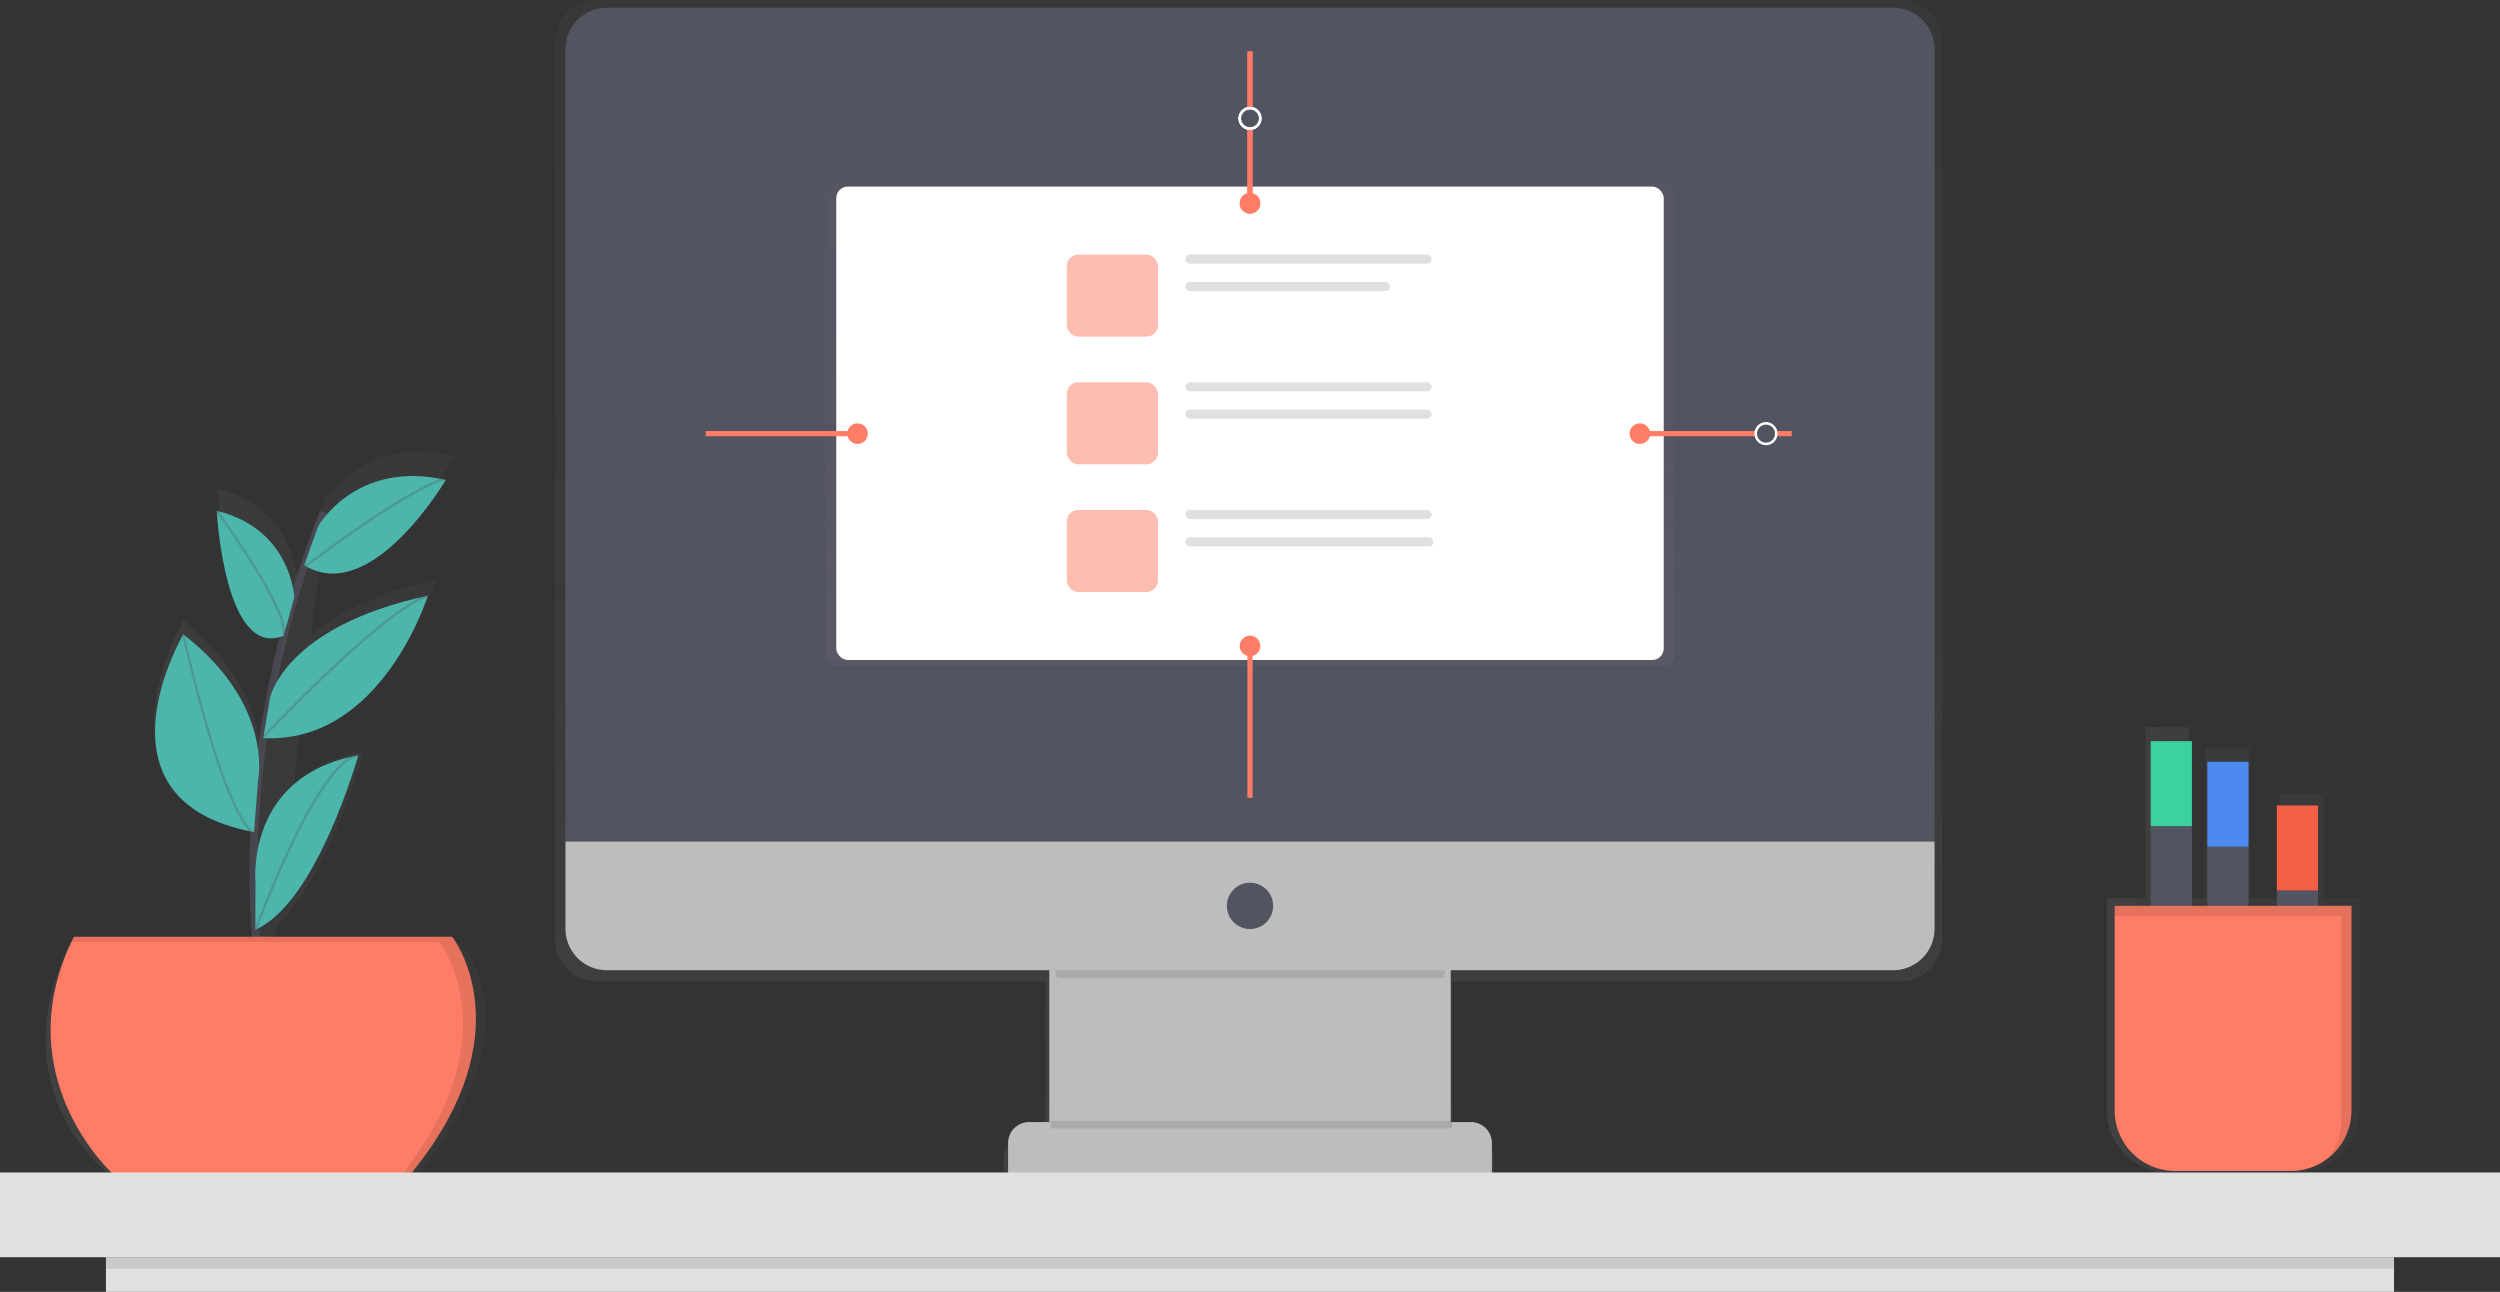 <svg data-name="Layer 1" xmlns="http://www.w3.org/2000/svg" xmlns:xlink="http://www.w3.org/1999/xlink" width="971.44" height="502"><rect width="100%" height="100%" fill="#333333" stroke="none"/><defs><linearGradient id="a" x1="599.5" y1="668.05" x2="599.5" y2="199" gradientUnits="userSpaceOnUse"><stop offset="0" stop-color="gray" stop-opacity=".25"/><stop offset=".54" stop-color="gray" stop-opacity=".12"/><stop offset="1" stop-color="gray" stop-opacity=".1"/></linearGradient><linearGradient id="b" x1="485.72" y1="258.88" x2="485.72" y2="71.12" xlink:href="#a"/><linearGradient id="c" x1="132" y1="515" x2="303" y2="515" xlink:href="#a"/><linearGradient id="d" x1="933" y1="568.28" x2="1031" y2="568.28" xlink:href="#a"/></defs><path d="M852.69 199H346.31A16.37 16.37 0 00330 215.42v348.52a16.37 16.37 0 0016.31 16.42h174.16v60.16h-7.94a8.3 8.3 0 00-8.27 8.33v12.07h16.21v7.14h158.06v-7.14h16.21v-12.07a8.3 8.3 0 00-8.27-8.33H679V640h-.51v-59.64h174.2A16.37 16.37 0 00869 563.94V215.42A16.37 16.37 0 00852.69 199z" transform="translate(-114.28 -199)" fill="url(#a)" opacity=".7"/><path fill="#bdbdbd" d="M407.72 371h156v92h-156z"/><path d="M410.79 380h150.17c1.81-7.87 3.26-13 3.26-13h-157s1.61 5.11 3.57 13z" opacity=".1"/><path d="M235.82 3h499.8a16.1 16.1 0 0116.1 16.1V327h-532V19.1A16.1 16.1 0 01235.82 3z" fill="#535461"/><path d="M735.62 377h-499.8a16.1 16.1 0 01-16.1-16.1V327h532v33.9a16.1 16.1 0 01-16.1 16.1z" fill="#bdbdbd"/><circle cx="485.72" cy="352" r="9" fill="#535461"/><path d="M399.89 436h171.66a8.17 8.17 0 018.17 8.17V456h-188v-11.83a8.17 8.17 0 018.17-8.17z" fill="#bdbdbd"/><rect x="320.72" y="71.12" width="330" height="187.76" rx="4.5" ry="4.5" fill="url(#b)" opacity=".5"/><rect x="324.95" y="72.5" width="321.54" height="183.96" rx="4.5" ry="4.5" fill="#fff"/><rect x="414.52" y="98.91" width="35.44" height="31.9" rx="4.5" ry="4.5" fill="#ff7d66" opacity=".5"/><rect x="460.59" y="98.91" width="95.69" height="3.54" rx="1.77" ry="1.77" fill="#e0e0e0"/><rect x="460.59" y="109.55" width="79.54" height="3.54" rx="1.77" ry="1.77" fill="#e0e0e0"/><rect x="414.52" y="148.53" width="35.44" height="31.9" rx="4.5" ry="4.5" fill="#ff7d66" opacity=".5"/><rect x="460.59" y="148.53" width="95.69" height="3.54" rx="1.77" ry="1.77" fill="#e0e0e0"/><rect x="460.59" y="159.16" width="95.69" height="3.54" rx="1.77" ry="1.77" fill="#e0e0e0"/><rect x="414.52" y="198.15" width="35.44" height="31.9" rx="4.5" ry="4.5" fill="#ff7d66" opacity=".5"/><rect x="460.59" y="198.15" width="95.69" height="3.54" rx="1.77" ry="1.77" fill="#e0e0e0"/><rect x="460.59" y="208.78" width="96.33" height="3.54" rx="1.59" ry="1.59" fill="#e0e0e0"/><path stroke="#ff7d66" stroke-miterlimit="10" stroke-width="2" d="M485.72 42V20m0 59V50.13"/><circle cx="485.72" cy="79" r="4" fill="#ff7d66"/><circle cx="485.72" cy="46" r="4" fill="none" stroke="#fff" stroke-miterlimit="10"/><path stroke="#ff7d66" stroke-miterlimit="10" stroke-width="2" d="M485.72 42V20m0 59V50.13"/><circle cx="485.72" cy="79" r="4" fill="#ff7d66"/><circle cx="485.72" cy="46" r="4" fill="none" stroke="#fff" stroke-miterlimit="10"/><path stroke="#ff7d66" stroke-miterlimit="10" stroke-width="2" d="M485.72 279v31m0-59v28.87"/><circle cx="485.72" cy="251" r="4" fill="#ff7d66"/><path stroke="#ff7d66" stroke-miterlimit="10" stroke-width="2" d="M305.72 168.5h-31.5m59 0h-28.87"/><circle cx="333.22" cy="168.5" r="4" fill="#ff7d66"/><path d="M408.22 435.5h156v3h-156z" opacity=".1"/><path d="M293.48 566.06h-72.4l1-8.14c20.46-18.37 33.69-67.31 33.69-67.31a6.78 6.78 0 00-.87.18c-12 2.42-20.54 7.35-26.51 13.28l2.54-21.66c37.8-8.14 52.79-58.14 52.79-58.14-24.12 5.35-39.16 13.63-48.5 21.49l3.72-31.82c25.56 8.77 52-37.82 52-37.82l-1-.21.5-.32-.76.27c-28.25-6.09-43.35 10.06-48.25 16.77l.37-3.12q-1.12 3-2.18 5.88v.08q-3 8.13-5.49 16.06-2.17 6.77-4.06 13.4v-.06s-1.17-28.46-31.18-35.95c0 0 3.15 62.07 26.93 51.91-2.2 9-4 17.66-5.56 26.07q-1.49 8.21-2.6 16l-.14.16.14-.12-.06.41q-1 7.07-1.7 13.78c.46-8.62-1.11-33.52-30.45-56.92 0 0-39 68.54 27.5 82l.44.38-.1-.31.6.13.27-3.52a369.39 369.39 0 00.23 44.1c.07 1 .14 2 .21 2.95h-73.23c-27.94 57.79 15.52 89.46 15.52 89.46h120c46.6-58.74 16.59-89.34 16.59-89.34zm-78-65.68z" transform="translate(-114.28 -199)" fill="url(#c)" opacity=".7"/><path d="M102.72 389s-19-83 23-190" fill="none" stroke="#535461" stroke-miterlimit="10" stroke-width="3" opacity=".6"/><path d="M28.72 364h147s29 37-16 92h-116s-42-38-15-92z" fill="#ff7d66"/><path d="M123.61 204.5s14.61-26 49.61-18c0 0-28.93 49.26-55 33.13zm-9.26 27.59s-1.13-26.59-30.13-33.59c0 0 3 58 26 48.5zm-9.48 39.27s5.35-27.86 61.35-39.86c0 0-17.86 57.62-63.93 55.31z" fill="#4db6ac"/><path d="M100.33 302.63s5.89-29.13-29.11-56.13c0 0-38 64.67 27.48 76.83z" fill="#4db6ac"/><path d="M99.28 342.67s-4.06-41.17 39.94-49.17c0 0-16.07 57.49-40 67.74z" fill="#4db6ac"/><path d="M118.72 220s38-29 54-34m-70.5 100.5s46-49 64-55m-82-33s28 38 26 48m-39 0s15 68 27 77m1 38s24-66 40-68" fill="none" stroke="#535461" stroke-miterlimit="10" opacity=".3"/><path d="M175.72 364h-147c-.33.67-.65 1.34-1 2h143s28.29 36.11-14.4 90h3.4c45-55 16-92 16-92z" opacity=".1"/><path fill="#e0e0e0" d="M0 455.6h971.44v32.93H0z"/><path fill="#e0e0e0" d="M41.16 488.53h889.11V502H41.16z"/><path opacity=".1" d="M41.16 488.53h889.11v4.49H41.16z"/><path stroke="#ff7d66" stroke-miterlimit="10" stroke-width="2" d="M690.22 168.5h6m-59 0h44.88"/><circle cx="637.22" cy="168.5" r="4" fill="#ff7d66"/><circle cx="686.22" cy="168.5" r="4" fill="none" stroke="#fff" stroke-miterlimit="10"/><path d="M1027 643.88l.1-.15q.31-.48.61-1l.11-.19q.29-.49.55-1l.09-.17c.2-.39.39-.78.56-1.19a23.79 23.79 0 00.94-2.51l.1-.33c.09-.31.18-.62.26-.93l.1-.44q.1-.42.18-.85c0-.16.06-.32.09-.48s.09-.56.13-.85 0-.33.06-.49.06-.61.08-.92V548h-13.85v-40.48h-17V548h-11.72v-58.14h-17V548H965v-66.45h-17V548h-15v82.6c0 13.48 11.21 24.4 25 24.4h48a25.19 25.19 0 0020.24-10.06q.37-.53.76-1.06z" transform="translate(-114.28 -199)" fill="url(#d)" opacity=".7"/><path fill="#535461" d="M835.72 321h16v100h-16z"/><path fill="#3ad29f" d="M835.72 288h16v33h-16z"/><path fill="#535461" d="M857.72 329h16v100h-16z"/><path fill="#4d8af0" d="M857.72 296h16v33h-16z"/><path fill="#535461" d="M884.72 346h16v100h-16z"/><path fill="#f55f44" d="M884.72 313h16v33h-16z"/><path d="M821.72 352h92v79.5a23.5 23.5 0 01-23.5 23.5h-45a23.5 23.5 0 01-23.5-23.5V352z" fill="#ff7d66"/><path d="M821.72 352v4h88v79.5a23.39 23.39 0 01-5 14.49 23.45 23.45 0 009-18.49V352z" opacity=".1"/></svg>